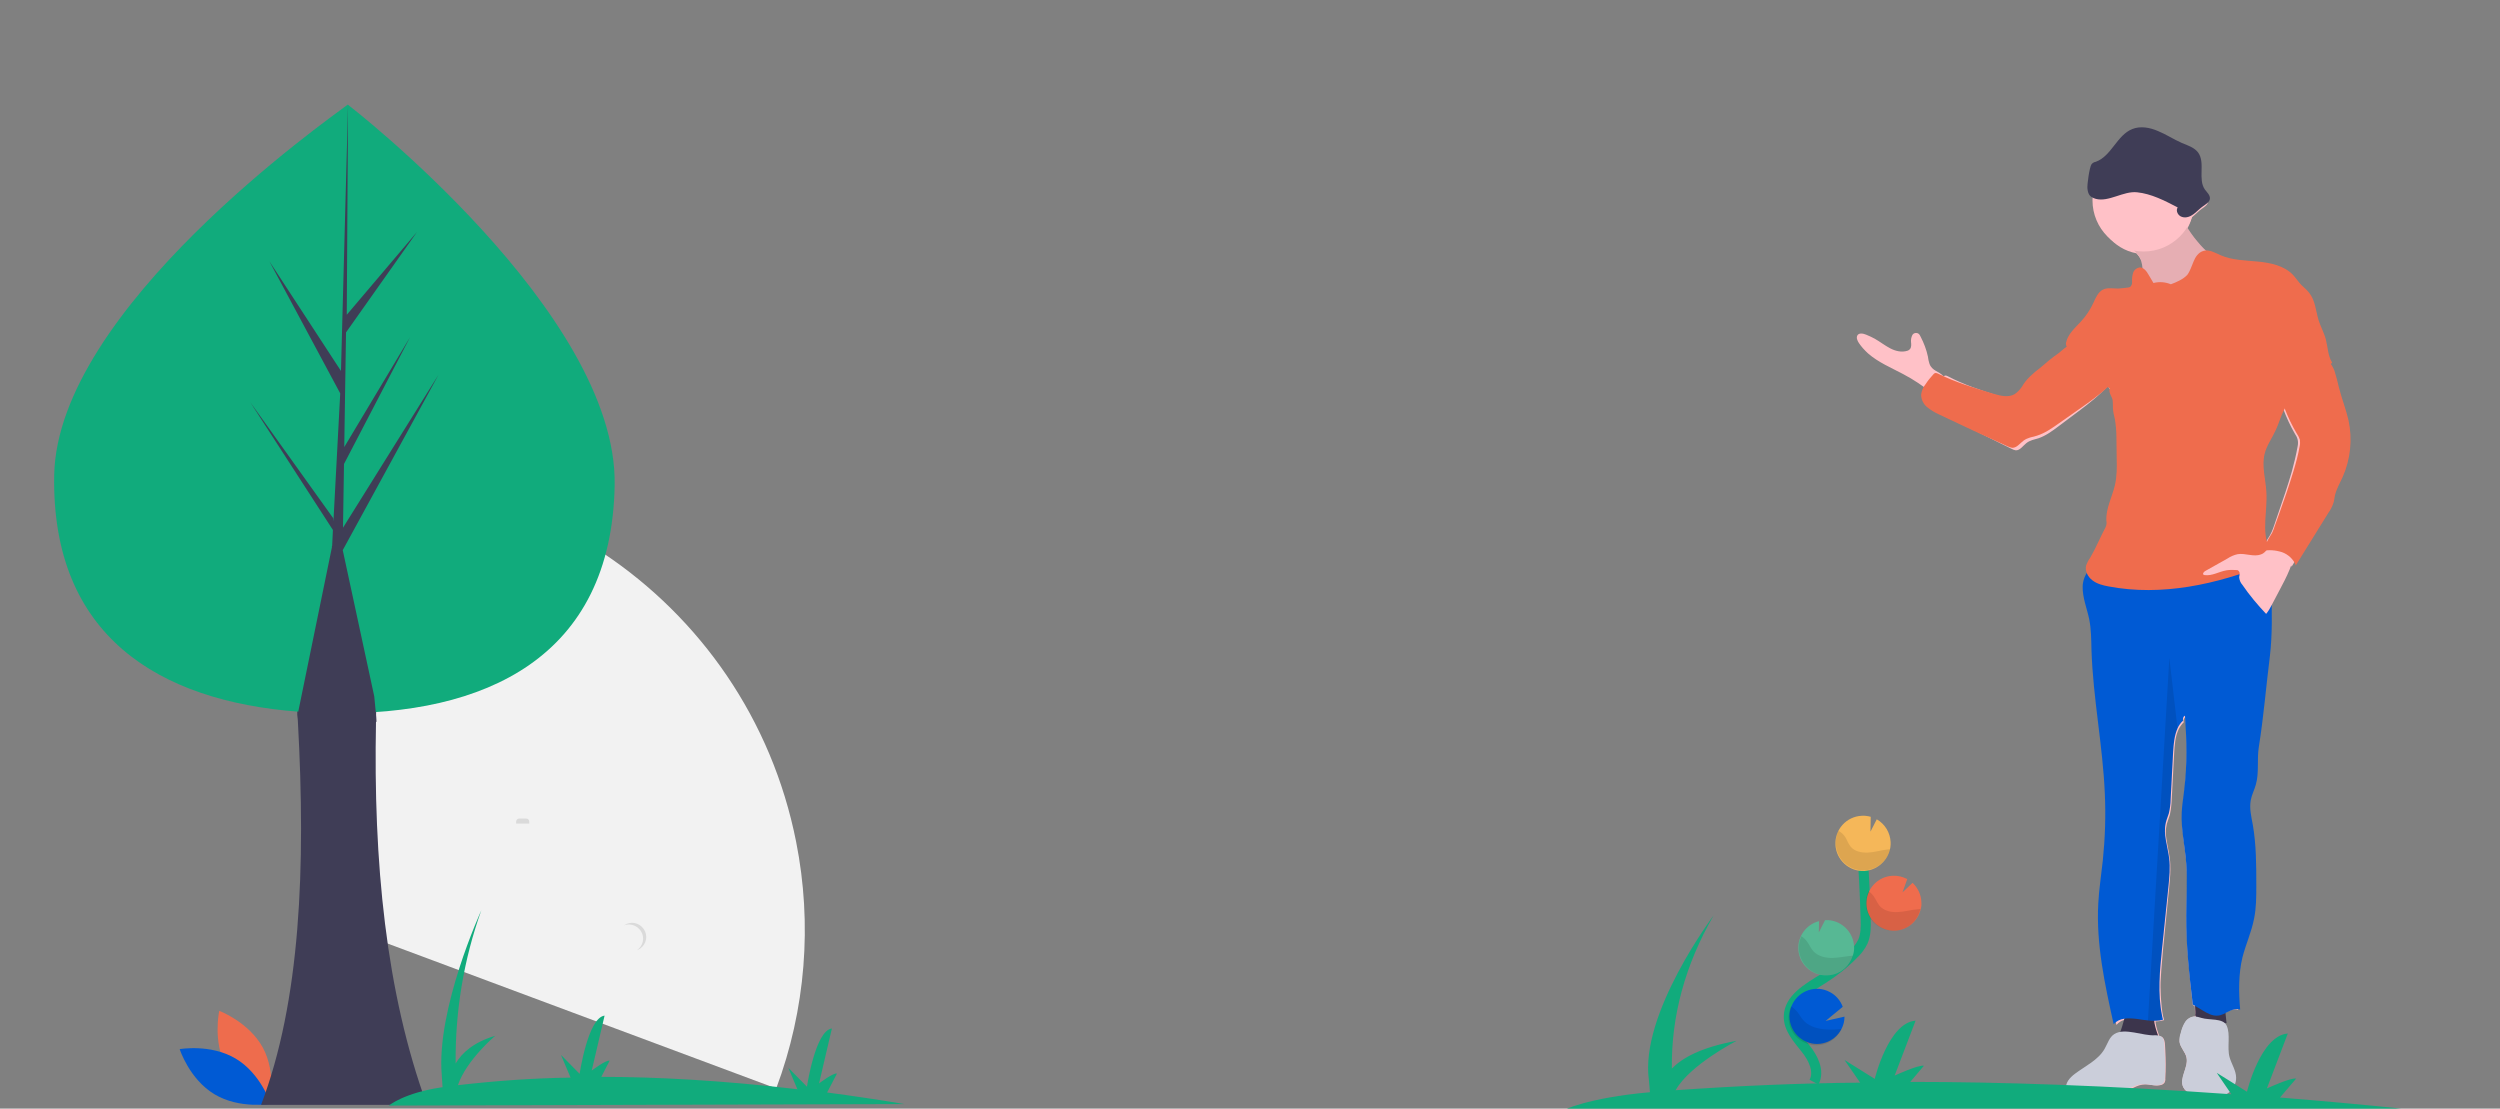 <?xml version="1.0" encoding="utf-8"?>
<!-- Generator: Adobe Illustrator 23.1.1, SVG Export Plug-In . SVG Version: 6.00 Build 0)  -->
<svg version="1.1" id="Layer_1" xmlns="http://www.w3.org/2000/svg" xmlns:xlink="http://www.w3.org/1999/xlink" x="0px" y="0px"
	 viewBox="0 0 992 439.9" style="enable-background:new 0 0 992 439.9;" xml:space="preserve">
<rect x="0" y="0" width="992" height="439.9" fill="#808080" stroke="none"/>
<style type="text/css">
	.st0{fill:#F2F2F2;}
	.st1{fill:#EE6C4D;}
	.st2{fill:#005AD4;}
	.st3{fill:#3F3D56;}
	.st4{fill:#11AB7C;}
	.st5{opacity:0.1;enable-background:new    ;}
	.st6{fill:#FFC1C7;}
	.st7{fill:#3C354C;}
	.st8{fill:#CBCEDA;}
	.st9{fill:#EF6C4D;}
	.st10{fill:none;stroke:#11AB7C;stroke-width:4;stroke-miterlimit:10;}
	.st11{fill:#F5B759;}
	.st12{fill:#57B894;}
</style>
<path class="st0" d="M104.5,192.8l35.1,176.3l168.4,62.8c11.7-31.3,14.4-65.2,7.9-97.9C296.6,236.6,201.9,173.4,104.5,192.8z"/>
<path class="st1" d="M89.8,423.5c5.5,10.2,17.2,14.6,17.2,14.6s2.8-12.2-2.7-22.4C98.7,405.5,87,401.1,87,401.1
	S84.3,413.3,89.8,423.5z"/>
<path class="st2" d="M93.6,420.1c10,6,13.8,17.9,13.8,17.9s-12.3,2.2-22.3-3.8c-10-6-13.8-17.9-13.8-17.9S83.6,414.1,93.6,420.1z"/>
<path class="st3" d="M103.6,438.4c15.6-41,17.8-94.1,14.6-152.1c0-0.9-0.1-1.8-0.2-2.8c-0.5-8.4-1.1-16.8-1.8-25.4h34
	c-0.5,8.9-0.8,17.7-1,26.4c0,0.6,0,1.1,0,1.7c-1.1,55.8,3.9,107.6,20.2,152.2L103.6,438.4z"/>
<path class="st4" d="M358.9,438.1c-10.6-1.8-20.9-3.3-30.7-4.6l3.9-7.5c-1.3-0.5-7.1,3.9-7.1,3.9l5.1-21.8
	c-6.6,0.8-9.9,23.1-9.9,23.1l-7.4-7.5l3.6,8.5c-30-3.5-56-4.9-77.8-4.9l3.3-6.4c-1.3-0.5-7.1,3.9-7.1,3.9l5.1-21.8
	c-6.6,0.8-9.9,23.1-9.9,23.1l-7.4-7.5l3.8,9c-15,0.2-29.9,1.3-44.7,3c3.4-10,14.8-19.6,14.8-19.6c-8.7,2.6-13.3,6.9-15.7,11
	c-0.2-20.7,3.2-41.3,10.2-60.8c0,0-18,39.2-15.7,65.5l0.3,4.7c-15.3,2.2-21.3,7.3-21.3,7.3L358.9,438.1z"/>
<path class="st4" d="M243.9,192.5C242.7,261,192.5,284,131.1,283c-1.4,0-2.8-0.1-4.3-0.1c-2.8-0.1-5.7-0.3-8.4-0.5
	c-55.4-4.2-98-30.1-96.9-93.8C22.7,122.7,130.1,47.5,138,41.5C138,41.5,245.1,124,243.9,192.5z"/>
<path class="st5" d="M204.8,326v0.8h5.2V326c0-0.7-0.5-1.2-1.2-1.2H206C205.3,324.8,204.8,325.4,204.8,326z"/>
<path class="st5" d="M253.4,376.5c2.3-2.1,2.4-5.7,0.2-7.9c-1.5-1.6-3.9-2.2-6-1.4c2.5-1.8,6-1.2,7.8,1.4c1.8,2.5,1.2,6-1.4,7.8
	c-0.4,0.3-0.9,0.5-1.3,0.7C253,376.9,253.2,376.7,253.4,376.5z"/>
<circle class="st0" cx="251" cy="367.6" r="0.2"/>
<path class="st3" d="M149.3,284.6l-0.8-8.3l-3.9-18.1l-8.6-39.9l38-69.6l-37.9,60.7l0.4-25.3l26.2-50.3l-26.1,43.6l0.7-45.5
	L165.5,92l-27.9,32.9l0.5-83v-0.4l0,0.4l-2.8,105.3l-28.4-43.5l28.1,52.4l-2.7,50.8l-0.1-1.3l-32.9-46l32.8,50.7l-0.3,6.3l-0.1,0.1
	l0,0.5l-8.4,41l-5.2,25.4c0.1,0.9,0.1,1.8,0.2,2.8c4.8,0.1,27.9-0.1,31.1,0L149.3,284.6z"/>
<path class="st6" d="M928.7,167.7c-0.9-4.4-2.6-8.6-3.6-12.9c-0.4-2.3-1-4.5-1.7-6.7c-0.4-1-0.8-1.9-1.4-2.7l0.5-0.5
	c-1.6-2.7-1.7-6.1-2.4-9.2c-0.7-2.7-2-5.1-2.7-7.7c-1.1-3.6-1.2-7.7-3.5-10.8c-0.9-1.2-2.1-2.1-3-3.2c-1.1-1.3-2-2.7-3.2-4
	c-3.4-3.6-8.4-4.7-13.2-5.2s-9.7-0.5-14.2-2.5c-1.9-0.8-3.8-2-5.7-1.9c-1.1-1-2.1-2.2-3-3.4c-1.5-1.8-2.8-3.7-4-5.7
	c0.9-1.6,1.7-3.3,2.1-5L870,86c1.3-1,2.3-2.2,3.6-3.1c1.1-0.8,2.5-1.6,2.6-3c0.1-1.4-1.1-2.5-1.9-3.6c-2.8-4.1,0.3-10.6-2.6-14.6
	c-1.4-2-4-2.8-6.2-3.8c-3.1-1.4-5.9-3.4-9-4.7c-3.1-1.3-6.7-2.1-9.8-0.8c-5.8,2.4-7.9,10.7-13.9,12.9c-0.6,0.1-1.2,0.5-1.6,1
	c-0.7,1.2-1.7,8.2-1.5,9.6c0.2,1.9,0.7,2.9,2,3.5c0,0.4,0,0.8,0,1.2c0,9.9,6.9,18.2,16,19.9c0.9,0.9,1.6,2,2.2,3.1
	c0.5,1.2,0.7,2.4,0.8,3.7c-0.3-0.2-0.7-0.2-1-0.2c-1.2,0.2-2.2,1-2.5,2.2c-0.3,1.1-0.5,2.3-0.4,3.5c0.1,0.7-0.2,1.5-0.7,2
	c-0.3,0.2-0.6,0.3-0.9,0.3c-1.2,0.2-2.4,0.4-3.7,0.4c-2,0-4.2-0.5-6,0.5c-1.8,1-2.6,3.1-3.5,5.1c-1.2,2.8-2.9,5.3-4.9,7.6
	c-2.2,2.5-4.9,4.9-5.5,8.3c0,0.1,0,0.2,0,0.2c-1.7,0.8-3.5,2.7-4.7,3.6c-2.4,1.8-4.6,3.8-6.8,5.8c-2.2,2.1-5.2,4.7-6.5,7.6
	c-0.7,1.2-1.6,2.3-2.7,3.1c-2.2,1.4-5.1,0.7-7.6-0.1c-7-2.2-13.9-4.5-20.4-7.9c-0.3-0.2-0.7-0.3-1.1-0.3c-0.2,0.1-0.4,0.2-0.5,0.4
	c-0.1-0.1-0.1-0.2-0.2-0.2c-1.7-1.9-4.5-2-5.5-4.9c-0.3-0.9-0.5-1.9-0.6-2.8c-0.6-2.8-1.6-5.4-2.9-7.9c-0.2-0.5-0.5-1-1-1.3
	c-0.9-0.4-1.9-0.1-2.3,0.7c-0.4,0.8-0.6,1.8-0.5,2.7c0.1,1,0.2,2.2-0.5,2.9c-0.3,0.3-0.6,0.5-1,0.6c-2.3,0.7-4.7,0.1-6.8-1
	c-2.1-1.1-4-2.6-6.1-3.8c-1.1-0.6-2.2-1.1-3.4-1.6c-1.2-0.5-2.9-0.8-3.5,0.3c-0.5,0.9,0,2.1,0.6,3c1,1.5,2.3,2.9,3.6,4.1
	c4.1,3.6,9.2,5.7,13.9,8.2c4.2,2.2,8.1,4.8,11.7,7.8c-0.1,0.5-0.2,0.9-0.3,1.4c0,1.9,0.8,3.6,2.2,4.9c1.3,1.2,2.9,2.2,4.5,3
	c8.3,4.3,16.6,8.5,25,12.6c0.5,0.3,1.1,0.5,1.7,0.6c1.7,0,2.8-1.8,4.2-2.9s3.1-1.4,4.8-1.9c2.9-1,5.5-2.9,8-4.8l8-6
	c4-3,8.1-6.2,11.5-10c0.4,0.9,1,1.7,1.8,2.3c-0.7,1.5,0.7,3,1,4.6c0.1,1,0.1,2.1,0.1,3.1c0.1,1.5,0.4,3,0.8,4.5
	c0.4,2.4,0.6,4.9,0.5,7.3c0,2.7,0.1,5.5,0.1,8.2c0.1,3.5,0.1,7.1-0.6,10.5c-1,4.7-3.5,9.1-3.3,13.9c0.1,0.9,0.1,1.8-0.3,2.7
	c-2,3.9-3.6,8.2-5.8,12.1c-0.6,0.9-1.2,1.9-1.6,3c-0.3,1.1-0.2,2.3,0.3,3.3c-0.9,1.6-1.4,3.3-1.4,5.1c-0.1,4.4,1.6,8.6,2.5,12.9
	c0.8,4,0.8,8.1,0.9,12.2c0.6,19,4.3,37.9,5.1,56.9c0.4,8.8,0.1,17.6-0.8,26.3c-0.6,5.6-1.4,11.3-1.7,16.9c-0.9,16.1,2.5,32,5.8,47.8
	c1-1.2,2.4-2,4-2.1c-0.4,1.6-0.9,3.6-1.5,5.1c-0.8,0.1-1.6,0.4-2.3,0.8c-1.9,1.2-2.6,3.8-3.7,5.9c-2.5,4.5-7.3,6.8-11.3,9.9
	c-1.9,1.5-3.8,3.7-3.2,6.1c6.9,2,14.4,3.8,21.1,1c2.7-1.1,5.2-3,8.1-3.1c2.2-0.1,4.5,0.9,6.6,0.2c0.5-0.1,1-0.5,1.3-0.9
	c0.2-0.5,0.4-1,0.3-1.6c0.2-3.7,0.2-7.4,0-11c-0.2-3.1,0.1-5.5-2.4-5.9c-0.6-1.6-1.1-3.2-1.4-4.9c0-0.3-0.1-0.6-0.1-0.9
	c0.7,0,1.4-0.1,2.1-0.2c0.4-0.1,0.8-0.2,1.3-0.3c-0.1-0.5-0.2-1.1-0.4-1.6c-0.2-1.1-0.4-2.2-0.5-3.3c-0.1-1.1-0.2-2.2-0.3-3.3
	c0-0.6-0.1-1.1-0.1-1.7c0-1.1-0.1-2.2-0.1-3.3s0-2.2,0.1-3.3c0.1-1.1,0.1-2.2,0.2-3.3c0.2-2.8,0.5-5.5,0.7-8.3
	c0.8-8.1,1.6-16.1,2.4-24.2c0.2-2.4,0.5-4.9,0.5-7.3c0-1.5,0-2.9-0.2-4.4c-0.4-3.5-1.5-7-1.6-10.5c0-0.6,0-1.2,0.1-1.7
	c0.1-0.6,0.2-1.2,0.3-1.7c0.1-0.3,0.2-0.6,0.3-0.9c0.2-0.6,0.4-1.2,0.6-1.8c0.1-0.3,0.2-0.6,0.3-0.9c0.3-1.3,0.5-2.7,0.6-4
	c0-0.5,0.1-0.9,0.1-1.4l1-19c0.2-3.1,0.4-6.4,1.6-9.1c0.5-1.2,1.3-2.3,2.2-3.2c-0.2-0.6,0-1.7,0.7-1.9c0.8,9.7,0.7,19.5-0.3,29.2
	c-0.3,3-0.9,6.1-1,9.1c-0.3,6.7,1.2,13.4,1.7,20.2c0.5,6.7,0,13.7,0,20.5c-0.1,11.8,1.2,23.5,2.5,35.1l0.8,0.5c0,1,0.1,2.2,0.1,3.1
	c0,0.3,0,0.7,0.1,1h-0.3c-1.5,0.1-2.9,1-3.7,2.3c-0.8,1.3-1.3,2.8-1.7,4.3c-0.4,1.1-0.5,2.3-0.5,3.5c0.3,2.2,2.2,3.9,2.7,6.1
	c0.9,4-3,8.2-1.2,11.9c1.1,2.3,4,3,6.4,3.4c3.8,0.6,8.1,1.1,11.1-1.4c1.6-1.4,2.6-3.5,2.5-5.7c0-2.9-1.7-5.4-2.4-8.2
	c-1-3.9,0.5-9-1.1-12.6c-0.1-0.4-0.3-0.7-0.6-1h0.6c-0.1-1.3-0.3-2.6-0.4-3.9l1.3-0.7c1.4-0.7,2.9-1.2,4.3-0.7
	c-0.5-6.7-0.7-14.1,0.9-20.7c1.2-5.2,3.4-10,4.4-15.2c0.8-4.3,0.8-8.7,0.9-13.1c0-8.1,0-16.3-1.4-24.2c-0.5-3.2-1.3-6.5-0.7-9.6
	c0.4-2.1,1.3-4,1.9-6.1c1.3-4.8,0.4-10,1.1-14.9c1.9-11.8,2.8-24.1,4.3-36c0.7-6.7,0.9-13.5,0.7-20.2v-0.1l2.8-5.5
	c2-3.9,4-7.9,5.3-12.1c0.4,0.6,0.8,1.2,1,1.9l12.3-20.5c0.8-1.2,1.4-2.5,1.9-3.9c0.3-1,0.4-2,0.6-3c0.6-2.6,1.9-5,2.9-7.4
	C929.5,183,930.2,175.2,928.7,167.7z M911.7,177.1c-0.6,3.4-1.4,6.7-2.3,10c-1.6,5.6-3.5,11.1-5.4,16.6l-1.6,4.7
	c-0.6,1.9-1.4,3.7-2.5,5.3c-0.2,0.4-0.5,0.8-0.7,1.3c-1.7-6.2,0.1-13.3-0.2-19.9c-0.3-5-1.9-10.2-0.7-15c0.8-3.3,2.7-6.1,4.1-9.2
	c1.3-2.9,2.1-6,3.5-8.7c0,0.1,0,0.1,0.1,0.1c1.3,3.4,2.8,6.7,4.6,9.8c0.5,0.7,0.9,1.5,1.1,2.3C911.9,175.3,911.9,176.2,911.7,177.1
	L911.7,177.1z"/>
<path class="st7" d="M839.6,411.5c4.2,3.3,9.5,4.7,14.7,4.1c1.1-0.1,2.3-0.5,2.7-1.6c0.1-0.6,0.1-1.3-0.2-1.9c-0.8-2-1.5-4-1.9-6.1
	c-0.3-1.9-0.2-4.2-1.7-5.3c-2.2-1.6-8.1-1.6-9.5,1C843.3,402.3,841.1,412.8,839.6,411.5z"/>
<path class="st7" d="M871.1,402.3c-0.2,0.8,0.3,1.6,1.1,1.8c0.1,0,0.1,0,0.2,0c3.6,1.1,7.3,1.7,11.1,1.9l-0.8-7.5
	c0.1-0.6-0.4-1.2-1.1-1.3c-0.1,0-0.1,0-0.2,0c-2.2-0.4-6.7-1.8-8.8-1.1C870.3,397,871.2,400,871.1,402.3z"/>
<path class="st6" d="M849.3,102.6c0.6,1.6,0.9,3.3,0.9,4.9c0.2,6.1-0.8,12.6-5.1,16.9c4.7-1.4,10.1-0.6,14.5-2.7
	c2.1-1,3.8-2.5,5.7-3.7c3.5-2.2,7.5-3.2,11.1-5.1s6.9-5.2,7.1-9.2c-1.6-1.6-4.1-1.9-6.1-2.9c-2.2-1.1-3.8-3-5.4-4.9
	c-1.8-2.1-3.4-4.4-4.8-6.8c-1.4-2.4-1.9-5.3-1.6-8c-4,0.7-6.9,4.2-10.7,5.7c-1.5,0.6-3.1,0.8-4.5,1.5c-2,0.9-6.2,4.1-6.2,6.6
	C844.3,97.6,848.2,100.2,849.3,102.6z"/>
<path class="st5" d="M849.3,102.6c0.6,1.6,0.9,3.3,0.9,4.9c0.2,6.1-0.8,12.6-5.1,16.9c4.7-1.4,10.1-0.6,14.5-2.7
	c2.1-1,3.8-2.5,5.7-3.7c3.5-2.2,7.5-3.2,11.1-5.1s6.9-5.2,7.1-9.2c-1.6-1.6-4.1-1.9-6.1-2.9c-2.2-1.1-3.8-3-5.4-4.9
	c-1.8-2.1-3.4-4.4-4.8-6.8c-1.4-2.4-1.9-5.3-1.6-8c-4,0.7-6.9,4.2-10.7,5.7c-1.5,0.6-3.1,0.8-4.5,1.5c-2,0.9-6.2,4.1-6.2,6.6
	C844.3,97.6,848.2,100.2,849.3,102.6z"/>
<path class="st2" d="M900.7,260.3c-1.5,11.9-2.5,24.3-4.4,36.1c-0.8,5,0.2,10.2-1.2,15c-0.6,2.1-1.6,4-2,6.1
	c-0.6,3.2,0.2,6.5,0.8,9.7c1.4,8,1.4,16.2,1.4,24.3c0,4.4,0,8.8-0.9,13.1c-1,5.2-3.3,10.2-4.6,15.3c-1.6,6.6-1.5,14-0.9,20.7
	c-1.5-0.5-3.1,0-4.5,0.7s-2.8,1.6-4.4,1.7c-2.1,0.2-4.1-0.9-5.9-2c-1.4-0.8-2.6-1.6-4-2.4c-1.4-11.7-2.7-23.5-2.6-35.3
	c0-6.9,0.5-13.7,0-20.6s-2.1-13.5-1.8-20.2c0.1-3.1,0.7-6.1,1-9.2c1.2-9.9,1-19.4,0.3-29.3c-0.7,0.2-1,1.3-0.7,1.9
	c-1,0.9-1.8,2-2.3,3.2c-1.2,2.7-1.5,6-1.7,9.1l-1,19.1c0,1.8-0.3,3.6-0.7,5.4c-0.4,1.3-0.9,2.4-1.2,3.7c-1.1,4.6,0.7,9.3,1.3,14
	c0.5,3.9,0.1,7.8-0.3,11.7l-2.5,24.3c-0.9,8.8-1.8,17.9,0,26.6c0.1,0.5,0.2,1.1,0.4,1.6c-0.4,0.1-0.9,0.2-1.3,0.3
	c-1.6,0.2-3.1,0.2-4.7,0c-1.5-0.1-2.9-0.4-4.4-0.6c-3.5-0.4-6.9-0.5-9.2,2.1c-3.5-15.8-7-31.8-6.1-48c0.3-5.7,1.2-11.3,1.8-17
	c0.9-8.8,1.2-17.6,0.8-26.4c-0.8-19.1-4.7-38-5.3-57.1c-0.1-4.1-0.1-8.2-0.9-12.2c-0.9-4.3-2.7-8.6-2.6-13c0.1-4.4,3.4-9.3,7.8-9
	c12.3,0.7,23.5-6.1,35.8-7.3c5.6-0.5,11.2-1.3,16.7-0.3c5.5,1,11,4.1,13.2,9.3c1.2,2.8,1.3,5.9,1.4,8.9
	C901.5,243.1,901.7,251.7,900.7,260.3z"/>
<path class="st8" d="M839,410.3c-2,1.2-2.7,3.8-3.9,5.9c-2.6,4.5-7.7,6.8-11.8,9.9c-2,1.5-4,3.7-3.4,6.2c7.2,2,15.1,3.8,22,1
	c2.8-1.1,5.5-3,8.5-3.1c2.3-0.1,4.7,0.9,6.8,0.2c0.5-0.1,1-0.4,1.4-0.9c0.3-0.5,0.4-1,0.4-1.6c0.2-3.7,0.2-7.4-0.1-11.1
	c-0.2-3.6,0.3-6.1-3.8-6C850.3,411.1,843.1,407.7,839,410.3z"/>
<path class="st8" d="M873.5,403.9c-0.9-0.3-1.8-0.5-2.7-0.6c-1.6,0.1-3,1-3.8,2.3c-0.8,1.3-1.4,2.8-1.7,4.3
	c-0.4,1.1-0.6,2.3-0.5,3.5c0.3,2.2,2.3,3.9,2.8,6.1c0.9,4-3.1,8.3-1.3,11.9c1.2,2.3,4.1,3,6.7,3.4c4,0.6,8.4,1.1,11.6-1.4
	c1.7-1.4,2.7-3.5,2.7-5.7c0-2.9-1.8-5.4-2.6-8.2c-1.1-3.9,0.5-9.1-1.2-12.6C882.1,403.9,876.7,404.9,873.5,403.9z"/>
<circle class="st6" cx="850.6" cy="79.5" r="20.3"/>
<path class="st9" d="M861.4,112.8c-2.2-0.9-4.6-1.1-6.9-0.5l-1.9-3.2c-0.8-1.4-1.9-3-3.6-3c-1.2,0.2-2.2,1-2.6,2.2
	c-0.3,1.1-0.5,2.3-0.4,3.5c0.1,0.8-0.2,1.5-0.7,2c-0.3,0.2-0.6,0.3-1,0.3c-1.3,0.2-2.5,0.3-3.8,0.4c-2.1,0-4.4-0.5-6.2,0.5
	s-2.7,3.1-3.6,5.1c-1.3,2.8-3,5.4-5.1,7.6c-2.3,2.5-5.1,4.9-5.8,8.3c-0.3,1.4,1,2.5,2.1,3.5c4.1,4.1,9.8,6.6,12.9,11.5
	c0.7,1.1,1.3,2.4,2.4,3.2c-0.7,1.5,0.8,3,1.1,4.6c0.1,1,0.1,2.1,0.1,3.1c0.1,1.5,0.4,3,0.8,4.5c0.4,2.4,0.6,4.9,0.6,7.3l0.1,8.2
	c0.1,3.5,0.1,7.1-0.7,10.6c-1.1,4.7-3.6,9.2-3.4,14c0.2,0.9,0.1,1.8-0.3,2.7c-2.1,3.9-3.8,8.2-6.1,12.1c-0.7,0.9-1.2,2-1.6,3
	c-0.6,2.2,0.6,4.6,2.5,6c1.8,1.4,4.2,2,6.4,2.4c21,4,42.9-0.8,62.8-8.8c0.5-0.2,1-0.4,1.4-0.8c1.5-1.4,0.3-3.8-0.5-5.6
	c-3.1-6.9-0.6-14.8-1.1-22.3c-0.3-5.1-1.9-10.2-0.7-15.1c0.8-3.3,2.9-6.1,4.3-9.2c1.6-3.3,2.4-7,4.5-10.1c1.5-2.1,3.3-4,5.3-5.6
	l12.7-11.3c-1.7-2.7-1.7-6.1-2.5-9.2c-0.7-2.7-2.1-5.1-2.9-7.7c-1.1-3.7-1.3-7.8-3.7-10.8c-0.9-1.2-2.1-2.1-3.2-3.2
	c-1.2-1.3-2.1-2.7-3.3-4c-3.5-3.6-8.8-4.7-13.8-5.2c-5-0.5-10.2-0.5-14.8-2.5c-2.3-1-4.7-2.5-7-1.7c-1.9,0.6-3.1,2.4-3.8,4.2
	c-0.8,1.8-1.3,3.7-2.5,5.3C866.3,110.8,863.6,112,861.4,112.8z"/>
<path class="st9" d="M802.4,153.3c-0.8,1.2-1.8,2.3-3,3.1c-2.4,1.4-5.5,0.7-8.2-0.1c-7.5-2.3-15.1-4.5-22.1-8
	c-0.3-0.2-0.8-0.3-1.2-0.3c-0.3,0.1-0.6,0.3-0.8,0.6c-1.1,1.2-2.1,2.4-3,3.8c-1,1.2-1.6,2.7-1.8,4.2c0,1.9,0.9,3.7,2.3,4.9
	c1.5,1.2,3.1,2.2,4.9,3c9,4.3,18,8.5,27.1,12.6c0.6,0.3,1.2,0.5,1.9,0.6c1.8,0,3-1.8,4.5-2.9c1.5-1.1,3.4-1.4,5.2-1.9
	c3.2-1,5.9-2.9,8.6-4.8l8.7-6.1c7.6-5.3,15.6-11.1,18.9-19.5l-10.5-3.3c-3.2-1-6.5-2.5-9.8-3.1c-2.4-0.5-5.4,2.6-7.2,4
	c-2.6,1.8-5,3.8-7.4,5.9C807.1,147.8,803.9,150.5,802.4,153.3z"/>
<path class="st6" d="M897.1,220c-2.9,1.1-6.1-0.6-9.2-0.1c-1.4,0.3-2.8,0.9-4,1.7l-8.9,5c-0.5,0.3-1.1,1-0.7,1.4
	c0.1,0.1,0.3,0.1,0.5,0.2c3,0.4,5.7-1.4,8.7-1.9c1.3-0.2,2.6-0.2,3.9-0.1c0.2,0,0.4,0,0.6,0.1c0.4,0.3,0.7,0.7,0.7,1.2
	c0,0.5-0.1,1-0.2,1.5c0.1,1.2,0.5,2.2,1.3,3.1c2.8,4.1,6,7.9,9.4,11.5c0.9-1.1,1.6-2.3,2.2-3.5l2.9-5.5c3-5.6,6.1-11.5,6.6-17.9
	c-2.2-0.7-6.2-3-8.5-1.8S899.7,219.2,897.1,220z"/>
<path class="st3" d="M848,76.3c5.7,0.6,10.9,3.3,16.1,6c-0.9,1.4,0.2,3.4,1.8,3.8c1.6,0.5,3.3-0.2,4.6-1.2s2.4-2.2,3.7-3.1
	c1.1-0.8,2.6-1.6,2.7-3s-1.2-2.5-2-3.6c-2.9-4.1,0.3-10.6-2.7-14.7c-1.5-2-4.1-2.8-6.5-3.8c-3.2-1.4-6.2-3.4-9.4-4.7
	c-3.2-1.4-7-2.1-10.2-0.8c-6.1,2.4-8.3,10.8-14.5,13c-0.7,0.1-1.3,0.5-1.7,1c-0.8,1.2-1.8,8.2-1.6,9.7c0.3,2.4,1,3.3,3.3,4
	C836.7,80.3,842.6,75.7,848,76.3z"/>
<path class="st9" d="M922.1,141.1c1.8,1.7,3.3,3.7,4.2,6c0.7,2.2,1.3,4.5,1.8,6.7c1.1,4.4,2.8,8.6,3.8,13c1.6,7.5,0.8,15.4-2.3,22.4
	c-1.1,2.5-2.5,4.8-3.1,7.4c-0.2,1-0.3,2.1-0.6,3c-0.5,1.4-1.1,2.7-2,3.9L911,224.3c-1-2.4-3-4.3-5.5-5.2c-2.5-0.8-5.1-1-7.7-0.5
	c1-1.5,1.4-3.2,2.3-4.7c0.5-0.8,1-1.6,1.5-2.5c0.4-0.9,0.8-1.9,1.1-2.9l1.7-4.7c2-5.5,3.9-11.1,5.6-16.7c1-3.3,1.9-6.6,2.5-10
	c0.2-0.9,0.2-1.7,0.1-2.6c-0.3-0.9-0.7-1.7-1.2-2.4c-1.9-3.2-3.5-6.5-4.8-9.9c-1-2.4-2-5.1-1.1-7.5c0.6-1.3,1.4-2.4,2.5-3.3
	C912.3,147.5,917,144,922.1,141.1z"/>
<path class="st5" d="M857,405l0.9-1.9c-1.8-8.7-0.9-17.7,0-26.6l2.5-24.3c0.4-3.9,0.8-7.8,0.3-11.7c-0.6-4.7-2.4-9.4-1.3-14
	c0.3-1.3,0.9-2.5,1.2-3.7c0.4-1.8,0.6-3.6,0.7-5.4l1-19.1c0.2-3.1,0.4-6.4,1.7-9.1v-0.5l-3.2-27.7l-8.5,144H857z"/>
<path class="st10" d="M719.8,429.4c2.3-4.3-0.3-9.6-3.4-13.4c-3-3.8-6.7-7.8-6.6-12.7c0.1-7,7.6-11.2,13.5-14.9
	c4.4-2.8,8.5-6,12.2-9.8c1.5-1.4,2.8-3.1,3.7-5c1.2-2.7,1.2-5.9,1.1-8.9c-0.3-10-0.8-20-1.5-30.1"/>
<path class="st11" d="M750.2,334.1c-0.2-3.7-2.2-7.1-5.5-9l-2.5,4.9l0.1-5.9c-1.2-0.3-2.4-0.5-3.6-0.4c-6,0.3-10.7,5.4-10.4,11.5
	c0.3,6,5.4,10.7,11.5,10.4C745.8,345.2,750.5,340.1,750.2,334.1L750.2,334.1z"/>
<path class="st2" d="M730.7,408.3c-2.8,5.4-9.4,7.5-14.7,4.7c-5.4-2.8-7.5-9.4-4.7-14.7c2.8-5.4,9.4-7.5,14.7-4.7
	c2.4,1.2,4.3,3.4,5.2,5.9l-6.8,5.6l7.5-1.7C731.9,405.1,731.5,406.8,730.7,408.3z"/>
<path class="st12" d="M725.3,387c-6,0.4-11.3-4.1-11.7-10.1c-0.4-5.3,3.1-10.1,8.2-11.4l-0.1,4.5l2.5-4.9l0,0
	c6-0.3,11.2,4.4,11.5,10.4c0,0,0,0,0,0c0.1,1.3-0.1,2.5-0.5,3.7C733.8,383.7,729.9,386.8,725.3,387z"/>
<path class="st9" d="M751.9,369.3c-6,0.2-11.1-4.5-11.3-10.5c-0.2-6,4.5-11.1,10.5-11.3c2-0.1,3.9,0.4,5.7,1.3l-1.9,5.3l4-3.8
	c2.1,2,3.4,4.7,3.5,7.6c0.1,1,0,2-0.3,3C760.9,365.7,756.8,369.1,751.9,369.3z"/>
<path class="st5" d="M748.7,337.1c-2.5,0.3-5,1.1-7.5,1.2s-5.3-0.4-6.9-2.4c-0.9-1.1-1.3-2.4-2-3.6c-0.7-1.1-1.6-2-2.8-2.6
	c-2.6,5.4-0.3,12,5.1,14.6c5.4,2.6,12,0.3,14.6-5.1c0.3-0.7,0.6-1.4,0.8-2.2C749.6,337,749.2,337,748.7,337.1z"/>
<path class="st5" d="M751.9,369.3c-6,0.3-11.2-4.3-11.5-10.4c-0.1-1.8,0.3-3.6,1-5.3c0.9,0.6,1.6,1.3,2.2,2.2
	c0.8,1.2,1.3,2.5,2.2,3.6c1.7,2,4.6,2.7,7.3,2.5c2.6-0.1,5.2-0.9,7.8-1.1c0.4,0,0.7-0.1,1.1-0.1
	C760.9,365.7,756.7,369.1,751.9,369.3z"/>
<path class="st5" d="M725.3,387c-6,0.3-11.2-4.3-11.5-10.4c-0.1-1.7,0.2-3.5,1-5.1c0.9,0.6,1.7,1.3,2.3,2.2c0.9,1.2,1.4,2.6,2.4,3.7
	c1.9,2.1,5,2.8,7.8,2.7s5.3-0.7,8-0.9C733.9,383.8,729.9,386.8,725.3,387z"/>
<path class="st5" d="M730.7,408.3c-2.5,5.5-8.9,8-14.5,5.5s-8-8.9-5.5-14.5l0,0c0.9,0.6,1.7,1.3,2.4,2.1c1,1.3,1.7,2.7,2.9,3.9
	c2.2,2.2,5.9,3.1,9.1,3.2C727,408.6,728.8,408.5,730.7,408.3z"/>
<path class="st4" d="M954.9,440.1c-17.4-1.8-34.1-3.3-50.2-4.6l6.4-7.5c-2.1-0.5-11.6,3.9-11.6,3.9l8.3-21.8
	c-10.8,0.8-16.2,23.1-16.2,23.1l-12-7.5l5.8,8.5c-49.2-3.5-91.6-4.9-127.4-4.9l5.4-6.4c-2.1-0.5-11.6,3.9-11.6,3.9l8.3-21.8
	c-10.8,0.8-16.2,23.1-16.2,23.1l-12-7.5l6.2,9c-24.5,0.2-48.9,1.3-73.2,3c5.5-10,24.2-19.6,24.2-19.6c-14.3,2.6-21.7,6.9-25.7,11
	c-0.3-20.7,5.3-41.3,16.6-60.8c0,0-29.5,39.2-25.7,65.5l0.4,4.7c-25,2.2-34.8,7.3-34.8,7.3L954.9,440.1z"/>
</svg>
